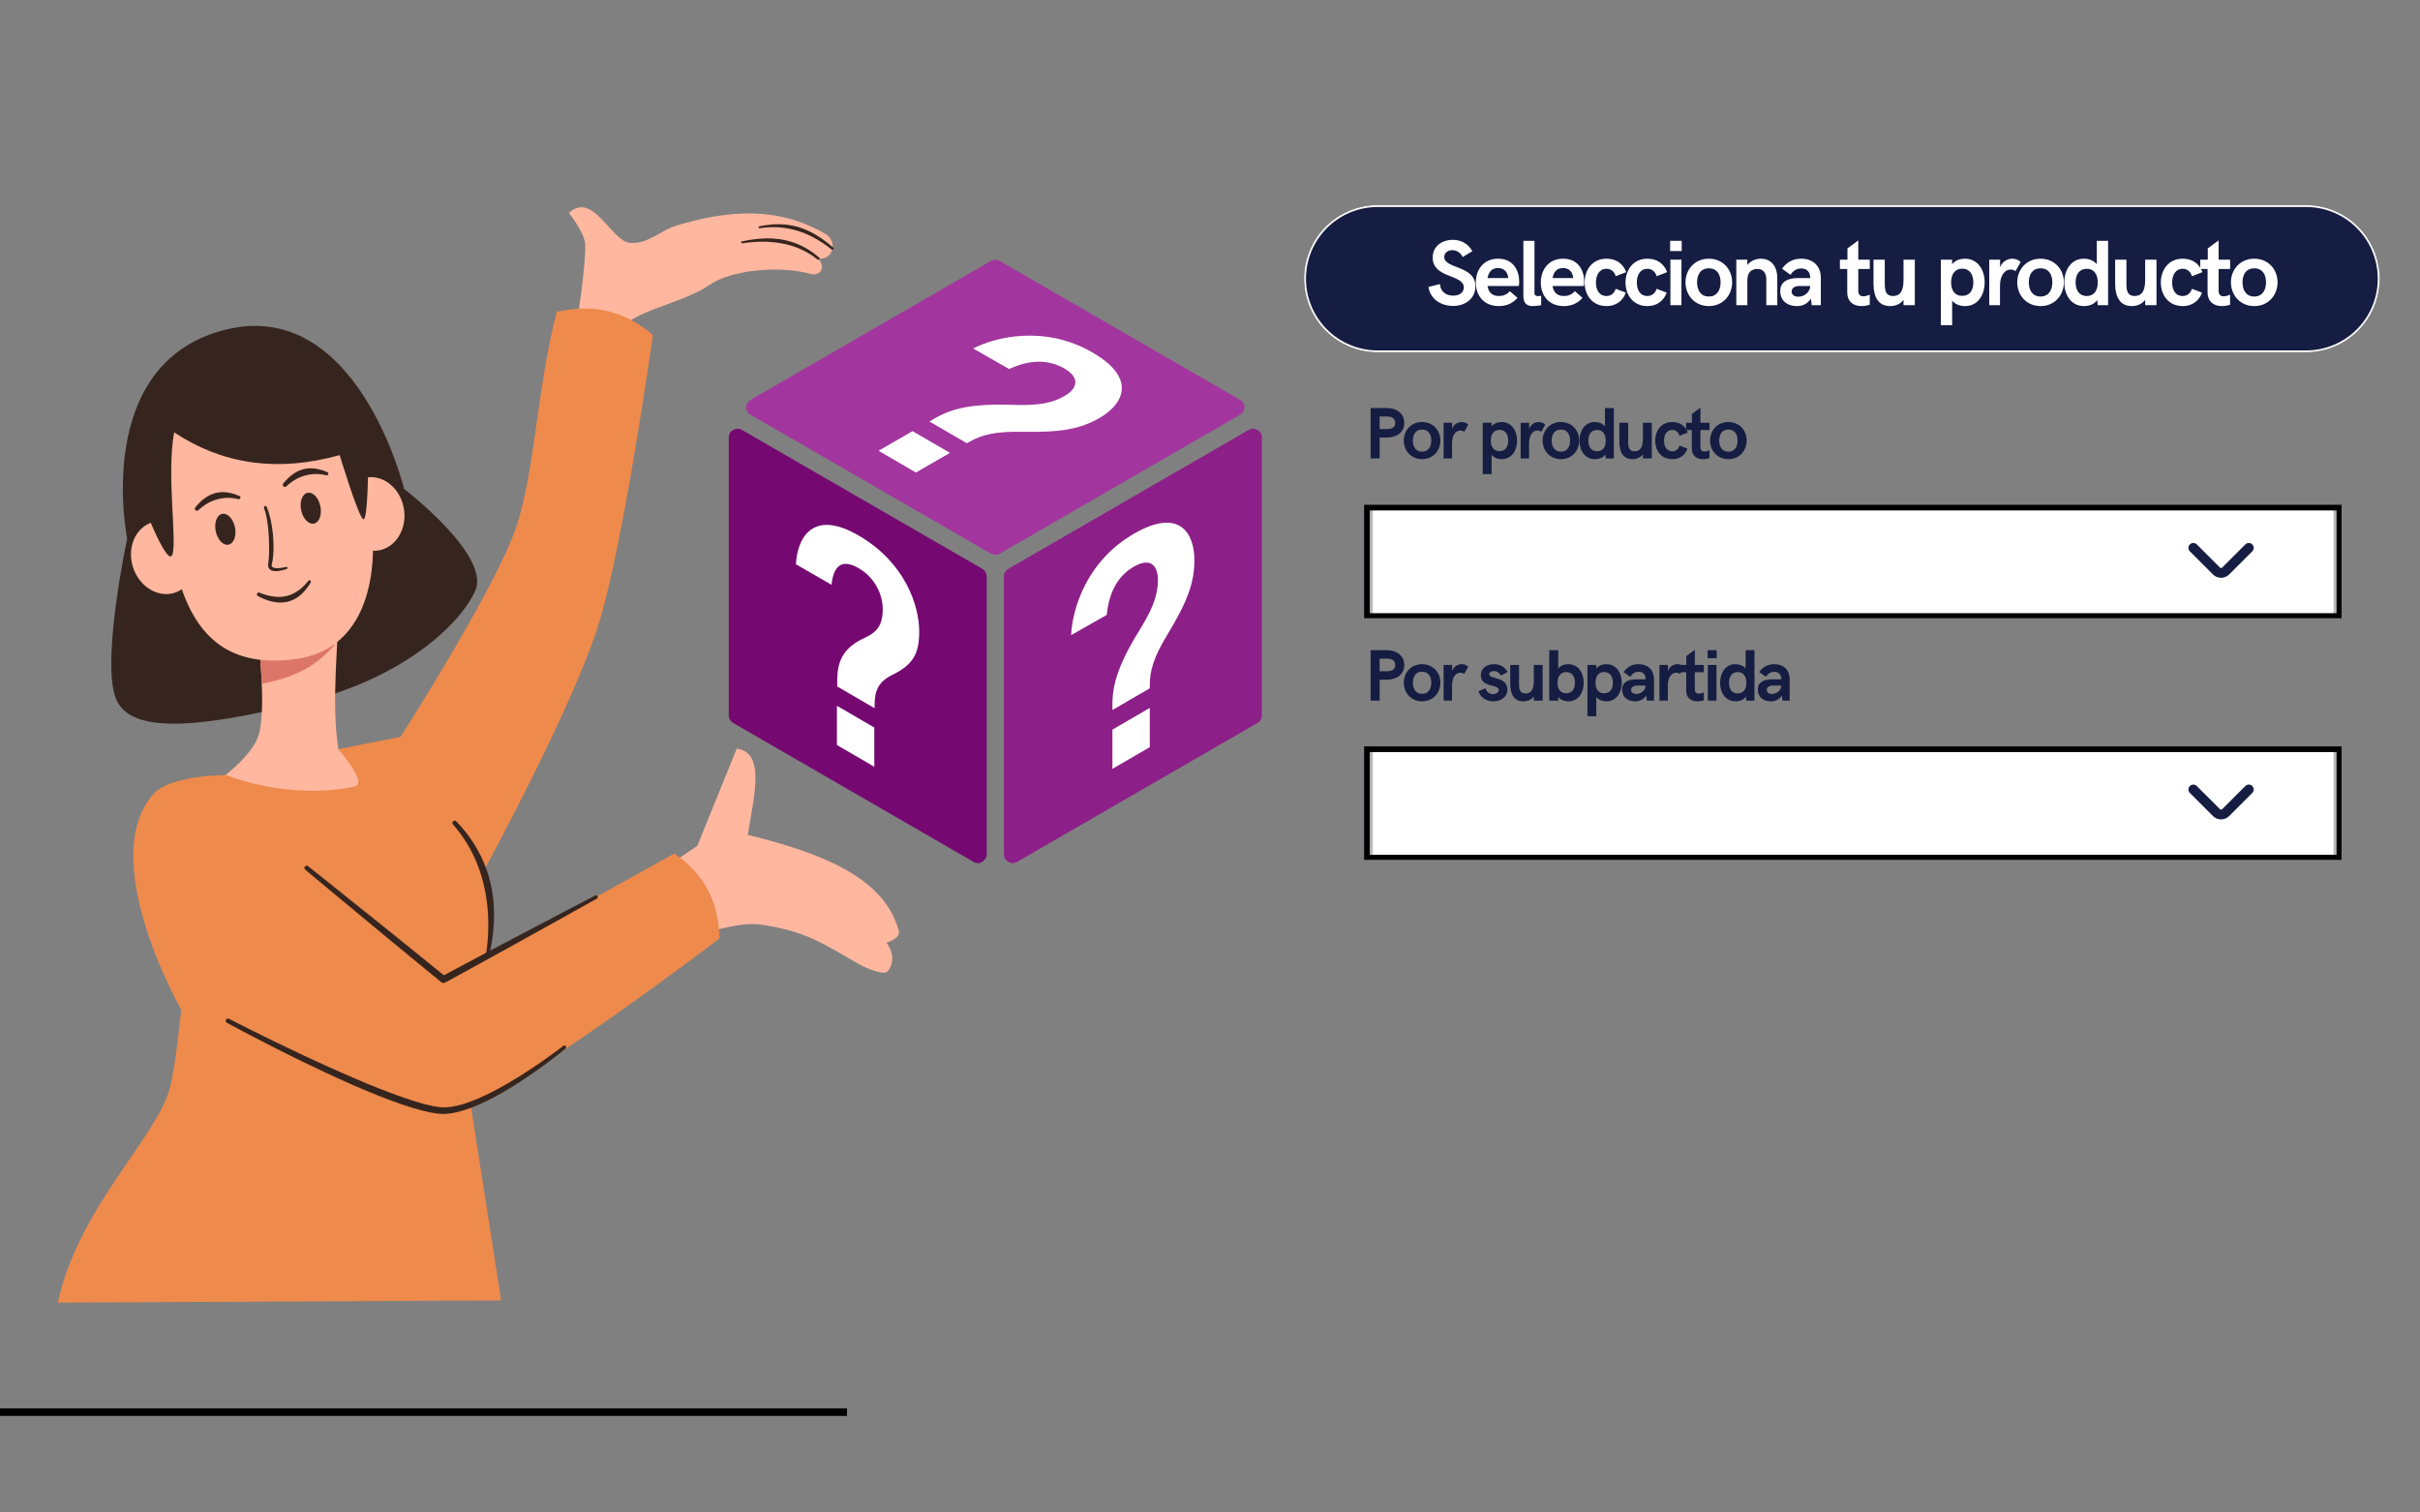 <svg xmlns="http://www.w3.org/2000/svg" xmlns:xlink="http://www.w3.org/1999/xlink" width="1280" zoomAndPan="magnify" viewBox="0 0 960 600" height="800" preserveAspectRatio="xMidYMid meet" version="1.0"><rect x="0" y="0" width="960" height="600" fill="#808080" stroke="none"/><defs><g/><clipPath id="1b994d9541"><path d="M 22.91 122 L 286 122 L 286 516.75 L 22.91 516.75 Z M 22.91 122 " clip-rule="nonzero"/></clipPath><clipPath id="29e958f963"><path d="M 289.086 170 L 392 170 L 392 342.879 L 289.086 342.879 Z M 289.086 170 " clip-rule="nonzero"/></clipPath><clipPath id="94708ca00e"><path d="M 398 170 L 500.586 170 L 500.586 342.879 L 398 342.879 Z M 398 170 " clip-rule="nonzero"/></clipPath><clipPath id="92b670268f"><path d="M 517.324 81.367 L 944 81.367 L 944 139.762 L 517.324 139.762 Z M 517.324 81.367 " clip-rule="nonzero"/></clipPath><clipPath id="31ef006894"><path d="M 546.523 81.367 L 914.805 81.367 C 922.547 81.367 929.977 84.441 935.449 89.918 C 940.926 95.395 944.004 102.82 944.004 110.566 C 944.004 118.309 940.926 125.734 935.449 131.211 C 929.977 136.688 922.547 139.762 914.805 139.762 L 546.523 139.762 C 538.777 139.762 531.352 136.688 525.875 131.211 C 520.398 125.734 517.324 118.309 517.324 110.566 C 517.324 102.82 520.398 95.395 525.875 89.918 C 531.352 84.441 538.777 81.367 546.523 81.367 Z M 546.523 81.367 " clip-rule="nonzero"/></clipPath><clipPath id="5af0814fc0"><path d="M 517.324 81.367 L 944 81.367 L 944 139.867 L 517.324 139.867 Z M 517.324 81.367 " clip-rule="nonzero"/></clipPath><clipPath id="a9a8de027f"><path d="M 546.523 81.367 L 914.793 81.367 C 922.539 81.367 929.965 84.441 935.438 89.918 C 940.914 95.395 943.992 102.82 943.992 110.562 C 943.992 118.309 940.914 125.734 935.438 131.211 C 929.965 136.684 922.539 139.762 914.793 139.762 L 546.523 139.762 C 538.777 139.762 531.352 136.684 525.875 131.211 C 520.402 125.734 517.324 118.309 517.324 110.562 C 517.324 102.82 520.402 95.395 525.875 89.918 C 531.352 84.441 538.777 81.367 546.523 81.367 Z M 546.523 81.367 " clip-rule="nonzero"/></clipPath><clipPath id="9b8414aa27"><path d="M 542.039 201.141 L 928.25 201.141 L 928.25 244.617 L 542.039 244.617 Z M 542.039 201.141 " clip-rule="nonzero"/></clipPath><clipPath id="8fe3ef3543"><path d="M 541.137 200.242 L 928.887 200.242 L 928.887 245.242 L 541.137 245.242 Z M 541.137 200.242 " clip-rule="nonzero"/></clipPath><clipPath id="2481892d1b"><path d="M 542.039 296.984 L 928.25 296.984 L 928.25 340.461 L 542.039 340.461 Z M 542.039 296.984 " clip-rule="nonzero"/></clipPath><clipPath id="eeba1e2c0f"><path d="M 541.137 296.086 L 928.887 296.086 L 928.887 341.086 L 541.137 341.086 Z M 541.137 296.086 " clip-rule="nonzero"/></clipPath></defs><path fill="#36251e" d="M 88.867 130.93 C 36.398 144.559 50.453 213.68 50.453 213.68 C 50.453 213.68 40.16 261.812 45.859 276.828 C 51.035 290.48 75.012 290.02 121.906 278.301 C 159.09 269.012 182.102 248.461 188.504 234.41 C 194.902 220.359 160.32 193.988 160.32 193.988 C 160.32 193.988 141.703 117.203 88.867 130.93 Z M 88.867 130.93 " fill-opacity="1" fill-rule="evenodd"/><path fill="#ffb79f" d="M 134.395 237.535 L 100.922 240.309 C 100.922 240.309 106.445 278.738 102.656 291.418 C 99.637 301.527 83.145 312.043 83.145 312.043 C 106.773 331.543 130.094 342.777 151.734 309.355 L 134.219 297.184 C 131.281 277.785 134.297 256.34 134.395 237.535 Z M 134.395 237.535 " fill-opacity="1" fill-rule="evenodd"/><path fill="#dc7669" d="M 102.508 253.512 C 103.055 258.84 103.594 265.156 103.844 271.25 C 108.438 270.379 112.949 269.195 117.25 267.328 C 122.867 264.887 128.141 261.277 132.832 255.664 C 132.832 255.664 111.57 246.18 102.508 253.512 Z M 102.508 253.512 " fill-opacity="1" fill-rule="evenodd"/><path fill="#ffb79f" d="M 65.195 205.613 C 60.105 186.602 67.398 153.023 89.91 146.801 C 116.242 139.52 140.316 177.145 145.406 196.156 C 150.496 215.168 151.113 256.582 117.656 261.387 C 71.941 267.957 70.285 224.625 65.195 205.613 Z M 65.195 205.613 " fill-opacity="1" fill-rule="evenodd"/><path fill="#36251e" d="M 102.336 236.473 C 104.668 237.707 106.922 238.543 109.117 238.871 C 110.824 239.125 112.488 239.078 114.086 238.707 C 114.734 238.559 115.375 238.344 115.992 238.074 C 116.887 237.684 117.754 237.184 118.578 236.559 C 120.285 235.258 121.844 233.457 123.258 231.098 C 123.441 230.832 123.371 230.469 123.102 230.285 C 122.832 230.102 122.469 230.168 122.289 230.438 C 121.012 232.059 119.688 233.312 118.324 234.285 C 117.414 234.938 116.488 235.438 115.543 235.828 C 114.891 236.098 114.223 236.297 113.555 236.457 C 112.203 236.773 110.816 236.871 109.359 236.75 C 107.34 236.578 105.203 236.051 102.977 235.125 C 102.605 234.949 102.152 235.109 101.98 235.48 C 101.805 235.852 101.961 236.297 102.336 236.473 Z M 102.336 236.473 " fill-opacity="1" fill-rule="evenodd"/><path fill="#36251e" d="M 104.727 201.488 C 105.637 203.926 106.133 206.984 106.426 210.039 C 106.645 212.316 106.73 214.594 106.75 216.625 C 106.758 217.562 106.758 218.449 106.75 219.258 C 106.703 220.988 106.617 222.352 106.445 223.086 C 106.176 224.301 106.395 225.117 106.871 225.66 C 107.242 226.09 107.781 226.375 108.422 226.5 C 110.484 226.895 113.719 225.727 113.719 225.727 C 113.953 225.648 114.086 225.398 114.008 225.164 C 113.93 224.93 113.676 224.805 113.441 224.879 C 113.441 224.879 110.512 225.73 108.707 225.25 C 108.316 225.145 107.996 224.969 107.852 224.637 C 107.719 224.348 107.754 223.969 107.902 223.465 C 108.188 222.461 108.457 220.363 108.508 217.738 C 108.535 216.027 108.465 214.09 108.285 212.098 C 107.918 208.219 107.113 204.141 105.785 201.062 C 105.664 200.773 105.336 200.633 105.047 200.746 C 104.754 200.863 104.613 201.195 104.727 201.488 Z M 104.727 201.488 " fill-opacity="1" fill-rule="evenodd"/><path fill="#36251e" d="M 93.207 209.172 C 93.289 209.574 93.348 209.977 93.379 210.379 C 93.41 210.785 93.418 211.18 93.398 211.57 C 93.379 211.961 93.332 212.336 93.262 212.699 C 93.191 213.062 93.098 213.402 92.98 213.723 C 92.859 214.043 92.719 214.336 92.559 214.602 C 92.395 214.867 92.215 215.098 92.016 215.301 C 91.816 215.5 91.602 215.668 91.371 215.793 C 91.141 215.922 90.902 216.012 90.652 216.066 C 90.402 216.117 90.145 216.129 89.883 216.102 C 89.621 216.07 89.359 216.004 89.098 215.898 C 88.832 215.793 88.574 215.648 88.32 215.469 C 88.066 215.289 87.82 215.074 87.586 214.828 C 87.352 214.582 87.129 214.305 86.922 214 C 86.711 213.695 86.523 213.367 86.352 213.016 C 86.176 212.664 86.027 212.297 85.895 211.914 C 85.766 211.531 85.66 211.137 85.578 210.738 C 85.496 210.336 85.438 209.934 85.406 209.531 C 85.371 209.125 85.367 208.73 85.387 208.34 C 85.406 207.949 85.449 207.57 85.52 207.211 C 85.59 206.848 85.684 206.508 85.805 206.188 C 85.922 205.867 86.062 205.574 86.227 205.309 C 86.387 205.043 86.566 204.809 86.77 204.609 C 86.969 204.406 87.184 204.242 87.41 204.113 C 87.641 203.984 87.883 203.895 88.133 203.844 C 88.383 203.793 88.637 203.781 88.898 203.809 C 89.16 203.836 89.422 203.906 89.688 204.012 C 89.949 204.117 90.207 204.262 90.461 204.441 C 90.719 204.621 90.961 204.836 91.199 205.082 C 91.434 205.328 91.656 205.605 91.863 205.91 C 92.07 206.215 92.262 206.543 92.434 206.895 C 92.605 207.246 92.758 207.613 92.887 207.996 C 93.016 208.379 93.125 208.773 93.207 209.172 Z M 93.207 209.172 " fill-opacity="1" fill-rule="nonzero"/><path fill="#36251e" d="M 127.094 200.82 C 127.176 201.223 127.23 201.625 127.266 202.027 C 127.297 202.43 127.305 202.828 127.285 203.219 C 127.266 203.609 127.219 203.984 127.148 204.348 C 127.078 204.707 126.984 205.051 126.867 205.371 C 126.746 205.691 126.605 205.984 126.445 206.25 C 126.281 206.516 126.102 206.746 125.902 206.949 C 125.703 207.148 125.488 207.312 125.258 207.441 C 125.027 207.57 124.789 207.66 124.539 207.711 C 124.289 207.762 124.031 207.773 123.77 207.746 C 123.508 207.719 123.246 207.652 122.98 207.547 C 122.719 207.441 122.461 207.297 122.207 207.117 C 121.953 206.938 121.707 206.723 121.473 206.477 C 121.234 206.227 121.016 205.953 120.805 205.648 C 120.598 205.344 120.406 205.016 120.234 204.664 C 120.062 204.312 119.914 203.945 119.781 203.562 C 119.652 203.176 119.547 202.785 119.465 202.383 C 119.379 201.984 119.324 201.582 119.289 201.176 C 119.258 200.773 119.254 200.375 119.27 199.988 C 119.289 199.598 119.336 199.219 119.406 198.859 C 119.477 198.496 119.57 198.156 119.691 197.836 C 119.809 197.516 119.949 197.223 120.109 196.957 C 120.273 196.691 120.453 196.457 120.652 196.258 C 120.855 196.055 121.066 195.891 121.297 195.762 C 121.527 195.633 121.766 195.543 122.02 195.492 C 122.27 195.441 122.523 195.43 122.785 195.457 C 123.047 195.484 123.309 195.551 123.574 195.66 C 123.836 195.766 124.094 195.906 124.348 196.086 C 124.602 196.27 124.848 196.48 125.082 196.73 C 125.32 196.977 125.543 197.254 125.75 197.559 C 125.957 197.863 126.148 198.191 126.32 198.543 C 126.492 198.895 126.645 199.262 126.773 199.645 C 126.902 200.027 127.008 200.418 127.094 200.82 Z M 127.094 200.82 " fill-opacity="1" fill-rule="nonzero"/><path fill="#36251e" d="M 113.617 192.91 C 114.965 191.637 116.383 190.652 117.848 189.875 C 118.848 189.348 119.875 188.953 120.941 188.66 C 121.473 188.516 122.012 188.383 122.562 188.285 C 123.371 188.145 124.199 188.051 125.074 188.043 C 126.441 188.035 127.879 188.164 129.418 188.539 C 129.758 188.652 130.133 188.469 130.246 188.129 C 130.367 187.785 130.184 187.414 129.836 187.297 C 127.887 186.434 126.031 185.945 124.242 185.805 C 123.422 185.738 122.621 185.762 121.84 185.852 C 121.309 185.914 120.777 186.016 120.266 186.16 C 118.984 186.516 117.766 187.074 116.629 187.816 C 115.086 188.828 113.695 190.172 112.398 191.773 C 112.086 192.113 112.102 192.641 112.441 192.953 C 112.781 193.266 113.312 193.246 113.617 192.91 Z M 113.617 192.91 " fill-opacity="1" fill-rule="evenodd"/><path fill="#36251e" d="M 78.727 202.363 C 80.078 201.09 81.496 200.105 82.957 199.332 C 83.957 198.801 84.984 198.406 86.055 198.113 C 86.586 197.969 87.125 197.836 87.672 197.742 C 88.48 197.602 89.309 197.504 90.188 197.5 C 91.551 197.488 92.988 197.617 94.527 197.992 C 94.867 198.109 95.242 197.926 95.355 197.582 C 95.477 197.242 95.293 196.867 94.945 196.75 C 92.996 195.887 91.145 195.398 89.352 195.258 C 88.535 195.191 87.734 195.215 86.949 195.305 C 86.418 195.367 85.887 195.473 85.375 195.613 C 84.098 195.969 82.879 196.531 81.738 197.27 C 80.199 198.281 78.805 199.625 77.508 201.227 C 77.195 201.566 77.215 202.098 77.555 202.41 C 77.891 202.723 78.422 202.703 78.727 202.363 Z M 78.727 202.363 " fill-opacity="1" fill-rule="evenodd"/><path fill="#ffb79f" d="M 249.023 354.262 L 276.598 335.539 L 292.289 296.941 C 303.645 298.648 299.219 315.266 296.625 331.191 C 329.852 339.258 351.277 349.754 356.559 369.258 C 357.383 372.301 351.629 373.961 351.629 373.961 C 351.629 373.961 356.574 379.859 352.074 385.406 C 350.836 386.934 343.996 384.367 340.418 382.301 C 325.859 373.891 319.762 369.656 302.902 366.949 C 289.93 364.867 281.41 372.656 255.223 371.031 Z M 249.023 354.262 " fill-opacity="1" fill-rule="evenodd"/><path fill="#ffb79f" d="M 228.652 129.625 C 228.652 129.625 232.613 104.285 232.121 96.75 C 231.824 92.27 225.703 84.434 225.703 84.434 C 235.207 75.746 242.527 95.48 249.637 96.316 C 256.746 97.156 262 91.379 268.367 89.465 C 288.848 83.305 308.516 81.812 327.246 92.676 C 332.754 95.867 330.219 103.414 324.645 102.562 C 327.133 105.551 326.309 108.676 322.562 108.895 C 308.664 104.91 289.516 107.398 281.547 112.973 C 270.805 120.48 249.445 123.672 247.297 130.582 Z M 228.652 129.625 " fill-opacity="1" fill-rule="evenodd"/><g clip-path="url(#1b994d9541)"><path fill="#ee8a4c" d="M 140.809 311.957 C 146.074 310.793 134.219 297.184 134.219 297.184 L 158.934 292.266 C 158.934 292.266 193.152 238.863 203.504 212.551 C 212.203 190.449 212.418 156.203 220.848 123.727 C 234.809 120.445 247.617 123.062 259 132.922 C 259 132.922 247.832 212.738 238.016 245.859 C 228.211 278.961 192.23 344.832 192.23 344.832 C 195.562 363.465 194.539 369.945 194.141 379.355 L 267.5 338.586 C 280.395 347.246 284.965 358.988 285.449 372.242 C 258.602 392.73 207.051 429.777 186.77 438.602 L 198.82 515.887 L 22.965 516.754 C 30.797 479.68 61.805 451.551 67.277 432.008 C 69.645 423.559 71.871 400.52 71.871 400.52 C 71.871 400.52 37.707 340.652 61.031 314.82 C 67.648 307.488 89.562 307.445 89.562 307.445 C 89.562 307.445 114.641 317.742 140.809 311.957 Z M 140.809 311.957 " fill-opacity="1" fill-rule="evenodd"/></g><path fill="#36251e" d="M 324.957 102.188 C 322.355 99.918 319.605 98.188 316.719 96.957 C 314.691 96.094 312.602 95.473 310.449 95.078 C 309.59 94.918 308.723 94.801 307.855 94.719 C 306.562 94.598 305.266 94.551 303.938 94.574 C 300.805 94.629 297.59 95.062 294.312 95.766 C 294.105 95.805 293.965 96.004 294.008 96.215 C 294.043 96.422 294.242 96.559 294.449 96.523 C 297.695 96.023 300.859 95.809 303.93 95.906 C 305.203 95.945 306.461 96.043 307.691 96.191 C 308.523 96.293 309.355 96.418 310.172 96.566 C 312.227 96.941 314.23 97.492 316.191 98.254 C 319.008 99.352 321.73 100.867 324.332 102.938 C 324.539 103.113 324.844 103.082 325.016 102.875 C 325.191 102.668 325.164 102.359 324.957 102.188 Z M 324.957 102.188 " fill-opacity="1" fill-rule="evenodd"/><path fill="#36251e" d="M 330.508 98.199 C 327.984 95.992 325.441 94.133 322.816 92.676 C 320.914 91.625 318.965 90.777 316.969 90.156 C 316.156 89.902 315.324 89.691 314.488 89.52 C 313.25 89.266 311.984 89.094 310.691 89.008 C 307.691 88.809 304.562 89.07 301.25 89.781 C 301.039 89.82 300.902 90.02 300.945 90.23 C 300.98 90.438 301.18 90.574 301.387 90.535 C 304.629 90.039 307.676 89.996 310.57 90.336 C 311.793 90.477 312.988 90.691 314.168 90.969 C 314.957 91.152 315.746 91.367 316.52 91.605 C 318.438 92.195 320.309 92.965 322.156 93.91 C 324.766 95.246 327.332 96.914 329.883 98.949 C 330.09 99.121 330.395 99.094 330.566 98.887 C 330.742 98.68 330.715 98.371 330.508 98.199 Z M 330.508 98.199 " fill-opacity="1" fill-rule="evenodd"/><path fill="#36251e" d="M 179.691 327.051 C 183.352 331.207 186.266 335.805 188.484 340.781 C 189.941 344.043 191.078 347.469 191.918 351.07 C 192.238 352.465 192.535 353.891 192.777 355.336 C 193.125 357.445 193.395 359.605 193.539 361.824 C 193.906 367.004 193.715 372.484 192.84 378.273 C 192.77 378.652 193.027 379.027 193.402 379.098 C 193.785 379.164 194.156 378.906 194.227 378.531 C 195.484 372.652 196.074 367.047 195.977 361.723 C 195.934 359.398 195.762 357.133 195.449 354.922 C 195.242 353.402 194.965 351.902 194.617 350.438 C 193.73 346.664 192.449 343.082 190.809 339.707 C 188.32 334.598 185.008 329.984 181.012 325.836 C 180.672 325.473 180.109 325.453 179.746 325.785 C 179.379 326.121 179.363 326.688 179.691 327.051 Z M 179.691 327.051 " fill-opacity="1" fill-rule="evenodd"/><path fill="#36251e" d="M 90.012 405.734 C 90.012 405.734 103.062 412.875 119.297 420.801 C 125.652 423.898 132.484 427.125 139.215 430.082 C 146.402 433.238 153.469 436.102 159.695 438.219 C 165.383 440.145 170.379 441.43 174.145 441.82 C 180.125 442.418 188.242 439.426 196.195 435.164 C 210.477 427.516 224.324 415.988 224.324 415.988 C 224.629 415.746 224.672 415.301 224.43 415 C 224.188 414.695 223.742 414.652 223.441 414.895 C 223.441 414.895 209.445 425.93 195.172 433.188 C 187.629 437.023 180.023 439.859 174.422 439.199 C 170.82 438.793 166.043 437.457 160.59 435.59 C 154.434 433.484 147.426 430.691 140.281 427.621 C 133.551 424.738 126.703 421.625 120.336 418.641 C 104.016 410.992 90.844 404.156 90.844 404.156 C 90.41 403.922 89.875 404.086 89.641 404.527 C 89.406 404.961 89.57 405.5 90.012 405.734 Z M 90.012 405.734 " fill-opacity="1" fill-rule="evenodd"/><path fill="#36251e" d="M 121.082 345.008 C 121.082 345.008 138.375 359.43 153.41 371.852 C 164.883 381.324 175.055 389.625 175.055 389.625 C 175.488 389.98 176.094 390.043 176.59 389.773 C 176.59 389.773 187.914 383.605 200.723 376.535 C 217.484 367.273 236.785 356.465 236.785 356.465 C 237.133 356.281 237.254 355.859 237.07 355.52 C 236.891 355.172 236.465 355.051 236.125 355.234 C 236.125 355.234 216.504 365.453 199.559 374.402 C 188.684 380.145 178.914 385.375 176.086 386.895 C 173.578 384.848 164.805 377.727 155.023 369.859 C 139.828 357.637 122.211 343.617 122.211 343.617 C 121.828 343.305 121.266 343.367 120.953 343.75 C 120.641 344.129 120.699 344.695 121.082 345.008 Z M 121.082 345.008 " fill-opacity="1" fill-rule="evenodd"/><path fill="#ffb79f" d="M 76.742 217.188 C 77.047 218.098 77.273 219.027 77.422 219.973 C 77.57 220.922 77.633 221.867 77.617 222.809 C 77.598 223.754 77.5 224.68 77.316 225.582 C 77.137 226.488 76.875 227.355 76.535 228.188 C 76.199 229.02 75.785 229.801 75.305 230.527 C 74.82 231.254 74.277 231.91 73.668 232.504 C 73.059 233.098 72.398 233.613 71.688 234.051 C 70.98 234.484 70.23 234.836 69.445 235.102 C 68.66 235.363 67.852 235.535 67.023 235.617 C 66.191 235.695 65.355 235.684 64.512 235.578 C 63.672 235.473 62.836 235.277 62.016 234.988 C 61.191 234.703 60.395 234.328 59.621 233.871 C 58.852 233.41 58.117 232.875 57.426 232.266 C 56.738 231.652 56.098 230.973 55.516 230.23 C 54.934 229.488 54.414 228.699 53.961 227.855 C 53.508 227.012 53.125 226.133 52.82 225.219 C 52.516 224.309 52.289 223.379 52.141 222.434 C 51.992 221.484 51.93 220.539 51.945 219.598 C 51.965 218.652 52.062 217.727 52.246 216.824 C 52.426 215.918 52.688 215.047 53.027 214.219 C 53.363 213.387 53.773 212.605 54.258 211.879 C 54.742 211.152 55.285 210.496 55.895 209.902 C 56.504 209.309 57.164 208.793 57.871 208.355 C 58.582 207.922 59.332 207.57 60.117 207.305 C 60.902 207.043 61.711 206.871 62.539 206.789 C 63.371 206.711 64.207 206.723 65.051 206.828 C 65.891 206.934 66.727 207.129 67.547 207.418 C 68.371 207.703 69.168 208.078 69.941 208.535 C 70.711 208.996 71.445 209.531 72.133 210.141 C 72.824 210.754 73.461 211.434 74.047 212.172 C 74.629 212.914 75.148 213.707 75.602 214.551 C 76.055 215.395 76.434 216.273 76.742 217.188 Z M 76.742 217.188 " fill-opacity="1" fill-rule="nonzero"/><path fill="#ffb79f" d="M 160.23 201.84 C 160.387 202.789 160.461 203.742 160.453 204.699 C 160.445 205.66 160.359 206.602 160.191 207.531 C 160.023 208.461 159.773 209.355 159.449 210.223 C 159.125 211.086 158.73 211.902 158.262 212.668 C 157.793 213.434 157.266 214.137 156.672 214.777 C 156.078 215.414 155.434 215.98 154.738 216.465 C 154.043 216.953 153.309 217.355 152.539 217.672 C 151.766 217.992 150.973 218.215 150.156 218.352 C 149.336 218.484 148.512 218.527 147.68 218.473 C 146.848 218.418 146.023 218.273 145.211 218.031 C 144.395 217.793 143.605 217.465 142.836 217.051 C 142.07 216.633 141.344 216.137 140.656 215.559 C 139.969 214.984 139.332 214.336 138.746 213.621 C 138.164 212.906 137.645 212.137 137.188 211.312 C 136.73 210.484 136.344 209.617 136.031 208.715 C 135.719 207.809 135.484 206.879 135.328 205.93 C 135.172 204.98 135.098 204.027 135.105 203.07 C 135.113 202.113 135.199 201.168 135.367 200.238 C 135.535 199.309 135.785 198.414 136.109 197.551 C 136.434 196.684 136.828 195.871 137.297 195.102 C 137.766 194.336 138.293 193.633 138.887 192.996 C 139.48 192.355 140.125 191.793 140.82 191.305 C 141.516 190.816 142.25 190.414 143.02 190.098 C 143.793 189.781 144.586 189.555 145.402 189.418 C 146.223 189.285 147.047 189.246 147.879 189.297 C 148.711 189.352 149.535 189.5 150.348 189.738 C 151.164 189.977 151.953 190.305 152.723 190.723 C 153.488 191.137 154.215 191.633 154.902 192.211 C 155.59 192.785 156.227 193.434 156.812 194.148 C 157.395 194.863 157.914 195.633 158.371 196.461 C 158.828 197.285 159.215 198.152 159.527 199.059 C 159.84 199.961 160.074 200.891 160.23 201.84 Z M 160.23 201.84 " fill-opacity="1" fill-rule="nonzero"/><path fill="#36251e" d="M 57.391 201.449 C 57.391 201.449 66.418 225.027 68.367 220.039 C 70.32 215.051 65.984 187.836 69.098 171.523 C 87.914 183.98 109.617 187.551 134.738 180.543 C 134.738 180.543 142.223 205.223 144.105 205.961 C 145.988 206.695 146.012 184.969 146.012 184.969 C 146.012 184.969 131.75 134.867 102.742 140.469 C 99.57 141.082 96.047 134.652 93.223 135.285 C 70.223 140.449 56.516 159.535 57.391 201.449 Z M 57.391 201.449 " fill-opacity="1" fill-rule="evenodd"/><g clip-path="url(#29e958f963)"><path fill="#750971" d="M 389.633 225.633 L 294.348 170.559 C 293.75 170.199 293.152 170.078 292.672 170.078 C 291.836 170.078 291.238 170.32 290.879 170.559 C 290.281 170.797 289.086 171.754 289.086 173.551 L 289.086 283.816 C 289.086 285.016 289.805 286.211 290.879 286.812 L 386.168 341.883 C 387.723 342.844 389.156 342.242 389.633 341.883 C 390.113 341.523 391.43 340.688 391.43 338.891 L 391.43 228.625 C 391.309 227.426 390.711 226.23 389.633 225.633 Z M 389.633 225.633 " fill-opacity="1" fill-rule="nonzero"/></g><g clip-path="url(#94708ca00e)"><path fill="#8c2088" d="M 500.586 283.816 L 500.586 173.551 C 500.586 171.754 499.391 170.797 498.793 170.559 C 498.434 170.32 497.836 170.078 497 170.078 C 496.52 170.078 495.922 170.199 495.324 170.559 L 400.035 225.633 C 398.961 226.23 398.242 227.426 398.242 228.625 L 398.242 338.891 C 398.242 340.688 399.438 341.645 400.035 341.883 C 400.516 342.242 401.949 342.844 403.504 341.883 L 498.793 286.812 C 499.867 286.211 500.586 285.016 500.586 283.816 Z M 500.586 283.816 " fill-opacity="1" fill-rule="nonzero"/></g><path fill="#a2369e" d="M 396.57 219.645 L 491.859 164.57 C 493.41 163.613 493.652 162.176 493.652 161.578 C 493.652 160.98 493.531 159.426 491.859 158.586 L 396.57 103.512 C 395.492 102.914 394.18 102.914 393.102 103.512 L 297.812 158.586 C 296.258 159.543 296.02 160.98 296.02 161.578 C 296.02 162.176 296.141 163.734 297.812 164.57 L 393.102 219.645 C 394.18 220.242 395.492 220.242 396.57 219.645 Z M 396.57 219.645 " fill-opacity="1" fill-rule="nonzero"/><path fill="#ffffff" d="M 315.746 223.836 C 316.227 214.02 321.965 201.445 340.855 212.582 C 359.027 223.238 364.648 240.238 364.648 250.535 C 364.648 259.273 362.254 263.703 353.887 267.773 C 348.625 270.41 346.953 273.762 346.953 279.629 L 346.953 280.945 L 332.125 272.324 L 332.125 270.051 C 332.125 261.789 334.758 256.762 343.484 252.809 C 348.863 250.297 350.18 246.703 350.18 241.676 C 350.18 236.168 347.312 229.223 340.617 225.391 C 333.441 221.203 330.574 225.152 329.855 231.977 Z M 332.008 295.551 L 346.832 304.172 L 346.832 288.605 L 332.008 279.988 Z M 439.012 243.949 C 439.848 236.168 442.598 228.984 449.773 224.793 C 456.469 220.961 459.336 224.434 459.336 230.062 C 459.336 234.969 458.023 240.238 452.641 248.977 C 443.914 262.984 441.285 271.129 441.285 279.387 L 441.285 281.664 L 456.109 273.043 L 456.109 271.727 C 456.109 265.98 457.785 260.473 463.043 251.852 C 471.414 238.082 473.805 230.781 473.805 222.16 C 473.805 211.863 468.184 201.207 450.012 211.625 C 431.004 222.52 425.383 241.555 424.906 251.973 Z M 441.285 305.008 L 456.109 296.391 L 456.109 280.824 L 441.285 289.445 Z M 400.277 146.375 C 407.449 143.141 414.98 142.062 422.156 146.133 C 428.852 149.965 427.176 154.277 422.395 157.031 C 418.09 159.543 412.949 160.98 402.668 160.621 C 386.168 160.023 377.918 161.82 370.746 166.008 L 368.711 167.207 L 383.539 175.824 L 384.613 175.227 C 389.633 172.355 395.133 171.156 405.176 171.277 C 421.199 171.637 428.73 170.078 436.262 165.77 C 445.109 160.621 451.566 150.445 433.512 139.91 C 414.621 128.895 395.254 133.562 386.047 138.234 Z M 348.508 178.82 L 363.332 187.441 L 376.844 179.656 L 362.016 171.039 Z M 348.508 178.82 " fill-opacity="1" fill-rule="nonzero"/><g clip-path="url(#92b670268f)"><g clip-path="url(#31ef006894)"><path fill="#151d42" d="M 517.324 81.367 L 943.891 81.367 L 943.891 139.762 L 517.324 139.762 Z M 517.324 81.367 " fill-opacity="1" fill-rule="nonzero"/></g></g><g clip-path="url(#5af0814fc0)"><g clip-path="url(#a9a8de027f)"><path stroke-linecap="butt" transform="matrix(0.75, 0, 0, 0.75, 517.325, 81.367)" fill="none" stroke-linejoin="miter" d="M 38.931 0.001 L 529.958 0.001 C 540.286 0.001 550.187 4.1 557.484 11.402 C 564.786 18.704 568.89 28.605 568.89 38.928 C 568.89 49.256 564.786 59.157 557.484 66.459 C 550.187 73.756 540.286 77.86 529.958 77.86 L 38.931 77.86 C 28.603 77.86 18.702 73.756 11.4 66.459 C 4.103 59.157 -0.001 49.256 -0.001 38.928 C -0.001 28.605 4.103 18.704 11.4 11.402 C 18.702 4.1 28.603 0.001 38.931 0.001 Z M 38.931 0.001 " stroke="#faf8f4" stroke-width="2" stroke-opacity="1" stroke-miterlimit="4"/></g></g><g clip-path="url(#9b8414aa27)"><path fill="#ffffff" d="M 928.281 174.535 L 928.281 257.496 C 928.281 263.223 923.641 267.863 917.91 267.863 L 552.371 267.863 C 546.645 267.863 542.004 263.223 542.004 257.496 L 542.004 174.535 C 542.004 168.805 546.645 164.164 552.371 164.164 L 917.91 164.164 C 923.641 164.164 928.281 168.805 928.281 174.535 Z M 928.281 174.535 " fill-opacity="1" fill-rule="nonzero"/><path fill="#b8b9bb" d="M 917.91 164.164 L 552.371 164.164 C 546.645 164.164 542.004 168.805 542.004 174.535 L 542.004 257.496 C 542.004 263.223 546.645 267.863 552.371 267.863 L 917.91 267.863 C 923.641 267.863 928.281 263.223 928.281 257.496 L 928.281 174.535 C 928.281 168.805 923.641 164.164 917.91 164.164 Z M 925.691 257.496 C 925.691 261.773 922.191 265.273 917.91 265.273 L 552.371 265.273 C 548.094 265.273 544.594 261.773 544.594 257.496 L 544.594 174.535 C 544.594 170.258 548.094 166.758 552.371 166.758 L 917.91 166.758 C 922.191 166.758 925.691 170.258 925.691 174.535 Z M 925.691 257.496 " fill-opacity="1" fill-rule="nonzero"/></g><path fill="#151d42" d="M 893.465 218.711 L 884.289 227.887 C 882.523 229.652 879.648 229.652 877.883 227.887 L 868.707 218.711 C 867.953 217.961 867.953 216.715 868.707 215.965 C 869.457 215.211 870.703 215.211 871.453 215.965 L 880.633 225.141 C 880.891 225.398 881.305 225.398 881.539 225.141 L 890.719 215.965 C 891.469 215.211 892.715 215.211 893.465 215.965 C 894.215 216.715 894.215 217.961 893.465 218.711 Z M 893.465 218.711 " fill-opacity="1" fill-rule="nonzero"/><g clip-path="url(#8fe3ef3543)"><path stroke-linecap="butt" transform="matrix(0.75, 0, 0, 0.75, 541.138, 200.24)" fill="none" stroke-linejoin="miter" d="M -0.002 0.002 L -0.002 60.362 L 517.342 60.362 L 517.342 0.002 L -0.002 0.002 " stroke="#000000" stroke-width="6" stroke-opacity="1" stroke-miterlimit="4"/></g><g clip-path="url(#2481892d1b)"><path fill="#ffffff" d="M 928.281 270.379 L 928.281 353.34 C 928.281 359.066 923.641 363.707 917.91 363.707 L 552.371 363.707 C 546.645 363.707 542.004 359.066 542.004 353.34 L 542.004 270.379 C 542.004 264.648 546.645 260.008 552.371 260.008 L 917.91 260.008 C 923.641 260.008 928.281 264.648 928.281 270.379 Z M 928.281 270.379 " fill-opacity="1" fill-rule="nonzero"/><path fill="#b8b9bb" d="M 917.91 260.008 L 552.371 260.008 C 546.645 260.008 542.004 264.648 542.004 270.379 L 542.004 353.34 C 542.004 359.066 546.645 363.707 552.371 363.707 L 917.91 363.707 C 923.641 363.707 928.281 359.066 928.281 353.34 L 928.281 270.379 C 928.281 264.648 923.641 260.008 917.91 260.008 Z M 925.691 353.34 C 925.691 357.617 922.191 361.117 917.91 361.117 L 552.371 361.117 C 548.094 361.117 544.594 357.617 544.594 353.34 L 544.594 270.379 C 544.594 266.102 548.094 262.602 552.371 262.602 L 917.91 262.602 C 922.191 262.602 925.691 266.102 925.691 270.379 Z M 925.691 353.34 " fill-opacity="1" fill-rule="nonzero"/></g><path fill="#151d42" d="M 893.465 314.555 L 884.289 323.734 C 882.523 325.496 879.648 325.496 877.883 323.734 L 868.707 314.555 C 867.953 313.805 867.953 312.559 868.707 311.809 C 869.457 311.055 870.703 311.055 871.453 311.809 L 880.633 320.984 C 880.891 321.242 881.305 321.242 881.539 320.984 L 890.719 311.809 C 891.469 311.055 892.715 311.055 893.465 311.809 C 894.215 312.559 894.215 313.805 893.465 314.555 Z M 893.465 314.555 " fill-opacity="1" fill-rule="nonzero"/><g clip-path="url(#eeba1e2c0f)"><path stroke-linecap="butt" transform="matrix(0.75, 0, 0, 0.75, 541.138, 296.084)" fill="none" stroke-linejoin="miter" d="M -0.002 0.002 L -0.002 60.361 L 517.342 60.361 L 517.342 0.002 L -0.002 0.002 " stroke="#000000" stroke-width="6" stroke-opacity="1" stroke-miterlimit="4"/></g><g fill="#ffffff" fill-opacity="1"><g transform="translate(565.82, 121.065)"><g><path d="M 10.594 0.297 C 15.469 0.297 19.469 -2.625 19.469 -7.453 C 19.469 -15.922 7.109 -14.297 7.109 -19.109 C 7.109 -20.734 8.516 -21.828 10.312 -21.828 C 12.031 -21.828 13.562 -20.844 14.438 -19.109 L 18.25 -21.438 C 16.5 -24.547 13.625 -25.922 10.484 -25.922 C 6.188 -25.922 2.516 -23.391 2.516 -18.875 C 2.516 -10.562 14.875 -12.328 14.875 -7.031 C 14.875 -5.219 13.391 -3.781 10.656 -3.781 C 7.953 -3.781 5.688 -5.188 5.375 -8.375 L 0.812 -7.219 C 1.625 -2.188 6.078 0.297 10.594 0.297 Z M 10.594 0.297 "/></g></g></g><g fill="#ffffff" fill-opacity="1"><g transform="translate(584.441, 121.065)"><g><path d="M 10.141 0.359 C 13.172 0.359 15.578 -0.703 17.547 -2.891 L 14.516 -5.547 C 13.25 -4.141 11.797 -3.641 10.172 -3.641 C 7.344 -3.641 6.031 -5.219 5.656 -7.594 L 18.062 -7.594 C 18.141 -7.844 18.219 -8.578 18.219 -9.328 C 18.219 -13.359 16.172 -18.438 9.844 -18.438 C 3.734 -18.438 1 -13.656 1 -8.969 C 1 -4.109 3.922 0.359 10.141 0.359 Z M 5.656 -10.766 C 6.078 -13.031 7.219 -14.734 9.812 -14.734 C 12.109 -14.734 13.594 -13.359 13.875 -10.766 Z M 5.656 -10.766 "/></g></g></g><g fill="#ffffff" fill-opacity="1"><g transform="translate(601.797, 121.065)"><g><path d="M 6.297 0.359 C 7.344 0.359 8.656 0.188 9.578 0 L 9.578 -3.703 C 9.109 -3.641 8.625 -3.594 8.375 -3.594 C 7.484 -3.594 6.922 -3.953 6.922 -4.812 L 6.922 -25.531 L 2.516 -25.531 L 2.516 -3.594 C 2.516 -0.422 4.219 0.359 6.297 0.359 Z M 6.297 0.359 "/></g></g></g><g fill="#ffffff" fill-opacity="1"><g transform="translate(610.227, 121.065)"><g><path d="M 10.141 0.359 C 13.172 0.359 15.578 -0.703 17.547 -2.891 L 14.516 -5.547 C 13.25 -4.141 11.797 -3.641 10.172 -3.641 C 7.344 -3.641 6.031 -5.219 5.656 -7.594 L 18.062 -7.594 C 18.141 -7.844 18.219 -8.578 18.219 -9.328 C 18.219 -13.359 16.172 -18.438 9.844 -18.438 C 3.734 -18.438 1 -13.656 1 -8.969 C 1 -4.109 3.922 0.359 10.141 0.359 Z M 5.656 -10.766 C 6.078 -13.031 7.219 -14.734 9.812 -14.734 C 12.109 -14.734 13.594 -13.359 13.875 -10.766 Z M 5.656 -10.766 "/></g></g></g><g fill="#ffffff" fill-opacity="1"><g transform="translate(627.583, 121.065)"><g><path d="M 9.781 0.359 C 13.359 0.359 16.172 -1.625 17.375 -4.984 L 13.359 -6.5 C 12.891 -4.812 11.516 -3.641 9.734 -3.641 C 6.672 -3.641 5.516 -6.25 5.516 -9 C 5.516 -11.688 6.703 -14.438 9.734 -14.438 C 11.547 -14.438 12.891 -13.219 13.359 -11.484 L 17.547 -13.109 C 16.172 -16.703 13.328 -18.438 9.734 -18.438 C 3.844 -18.438 1.031 -13.734 1.031 -9 C 1.031 -4.219 3.891 0.359 9.781 0.359 Z M 9.781 0.359 "/></g></g></g><g fill="#ffffff" fill-opacity="1"><g transform="translate(643.801, 121.065)"><g><path d="M 9.781 0.359 C 13.359 0.359 16.172 -1.625 17.375 -4.984 L 13.359 -6.5 C 12.891 -4.812 11.516 -3.641 9.734 -3.641 C 6.672 -3.641 5.516 -6.25 5.516 -9 C 5.516 -11.688 6.703 -14.438 9.734 -14.438 C 11.547 -14.438 12.891 -13.219 13.359 -11.484 L 17.547 -13.109 C 16.172 -16.703 13.328 -18.438 9.734 -18.438 C 3.844 -18.438 1.031 -13.734 1.031 -9 C 1.031 -4.219 3.891 0.359 9.781 0.359 Z M 9.781 0.359 "/></g></g></g><g fill="#ffffff" fill-opacity="1"><g transform="translate(660.018, 121.065)"><g><path d="M 2.516 -21.469 L 7.109 -21.469 L 7.109 -25.531 L 2.516 -25.531 Z M 2.625 0 L 7 0 L 7 -18.062 L 2.625 -18.062 Z M 2.625 0 "/></g></g></g><g fill="#ffffff" fill-opacity="1"><g transform="translate(667.707, 121.065)"><g><path d="M 10.172 0.359 C 15.766 0.359 19.422 -3.953 19.422 -9.078 C 19.422 -14.172 15.766 -18.438 10.172 -18.438 C 4.594 -18.438 0.922 -14.172 0.922 -9.078 C 0.922 -3.953 4.594 0.359 10.172 0.359 Z M 10.172 -3.438 C 6.844 -3.438 5.516 -6.109 5.516 -9.078 C 5.516 -12.031 6.844 -14.625 10.172 -14.625 C 13.516 -14.625 14.844 -12.031 14.844 -9.078 C 14.844 -6.109 13.516 -3.438 10.172 -3.438 Z M 10.172 -3.438 "/></g></g></g><g fill="#ffffff" fill-opacity="1"><g transform="translate(686.165, 121.065)"><g><path d="M 2.625 0 L 7 0 L 7 -9.891 C 7 -13.031 8.578 -14.375 11.062 -14.375 C 13.328 -14.375 14.516 -12.656 14.516 -10.281 L 14.516 0 L 18.875 0 L 18.875 -10.844 C 18.875 -14.625 17.062 -18.438 12.328 -18.438 C 10.562 -18.438 8.438 -17.734 7 -15.953 L 7 -18.062 L 2.625 -18.062 Z M 2.625 0 "/></g></g></g><g fill="#ffffff" fill-opacity="1"><g transform="translate(705.22, 121.065)"><g><path d="M 7.562 0.359 C 9.703 0.359 11.625 -0.328 13.172 -2.578 L 13.469 0 L 17.094 0 L 17.094 -10.953 C 17.094 -15.359 14.203 -18.438 9.297 -18.438 C 5.734 -18.438 3.438 -16.844 1.703 -14.484 L 5.078 -12.031 C 5.859 -13.359 7.25 -14.578 9.328 -14.578 C 11.656 -14.578 12.891 -13.062 12.891 -10.766 L 8.188 -10.766 C 4.141 -10.766 1 -9.469 1 -5.547 C 1 -1.766 3.844 0.359 7.562 0.359 Z M 8.188 -3.359 C 6.469 -3.359 5.516 -4.219 5.516 -5.406 C 5.516 -6.547 6.438 -7.594 8.438 -7.594 L 12.891 -7.594 C 12.812 -5.328 10.703 -3.359 8.188 -3.359 Z M 8.188 -3.359 "/></g></g></g><g fill="#ffffff" fill-opacity="1"><g transform="translate(722.468, 121.065)"><g/></g></g><g fill="#ffffff" fill-opacity="1"><g transform="translate(729.434, 121.065)"><g><path d="M 9.031 0.359 C 10.281 0.359 11.625 0.078 12.297 -0.188 L 12.297 -4.172 C 11.688 -3.891 10.703 -3.531 9.781 -3.531 C 8.625 -3.531 7.734 -4.031 7.734 -5.766 L 7.734 -14.375 L 12.297 -14.375 L 12.297 -18.062 L 7.734 -18.062 L 7.734 -25.688 L 3.438 -22.531 L 3.438 -18.062 L 0.453 -18.062 L 0.453 -14.375 L 3.359 -14.375 L 3.359 -4.984 C 3.359 -1.703 5.469 0.359 9.031 0.359 Z M 9.031 0.359 "/></g></g></g><g fill="#ffffff" fill-opacity="1"><g transform="translate(741.134, 121.065)"><g><path d="M 8.656 0.359 C 10.812 0.359 12.688 -0.422 13.984 -2.109 L 13.984 0 L 18.469 0 L 18.469 -18.062 L 13.984 -18.062 L 13.984 -9.922 C 13.984 -4.703 11.875 -3.641 9.812 -3.641 C 7.141 -3.641 6.547 -5.438 6.547 -8.406 L 6.547 -18.062 L 2.078 -18.062 L 2.078 -8.547 C 2.078 -3.109 4.109 0.359 8.656 0.359 Z M 8.656 0.359 "/></g></g></g><g fill="#ffffff" fill-opacity="1"><g transform="translate(760.297, 121.065)"><g/></g></g><g fill="#ffffff" fill-opacity="1"><g transform="translate(767.263, 121.065)"><g><path d="M 2.656 7.922 L 7.141 7.922 L 7.141 -1.812 C 8.406 -0.25 10.391 0.359 12.297 0.359 C 17.281 0.359 20.031 -4.031 20.031 -9.031 C 20.031 -14.062 17.281 -18.438 12.219 -18.438 C 10.281 -18.438 8.406 -17.797 7.141 -16.25 L 7.141 -18.062 L 2.656 -18.062 Z M 11.141 -3.703 C 8.109 -3.703 6.734 -6 6.734 -9.031 C 6.734 -12.078 8.109 -14.484 11.141 -14.484 C 14.172 -14.484 15.547 -12.078 15.547 -9.031 C 15.547 -6 14.172 -3.703 11.141 -3.703 Z M 11.141 -3.703 "/></g></g></g><g fill="#ffffff" fill-opacity="1"><g transform="translate(786.498, 121.065)"><g><path d="M 2.625 0 L 6.891 0 L 6.891 -7.625 C 6.891 -12.219 9.031 -14.141 11.094 -14.141 C 11.797 -14.141 12.469 -13.922 13.062 -13.516 L 15.078 -17.141 C 14.203 -18.016 12.953 -18.438 11.766 -18.438 C 9.734 -18.438 7.703 -17.203 6.922 -15.016 L 6.922 -18.062 L 2.625 -18.062 Z M 2.625 0 "/></g></g></g><g fill="#ffffff" fill-opacity="1"><g transform="translate(799.301, 121.065)"><g><path d="M 10.172 0.359 C 15.766 0.359 19.422 -3.953 19.422 -9.078 C 19.422 -14.172 15.766 -18.438 10.172 -18.438 C 4.594 -18.438 0.922 -14.172 0.922 -9.078 C 0.922 -3.953 4.594 0.359 10.172 0.359 Z M 10.172 -3.438 C 6.844 -3.438 5.516 -6.109 5.516 -9.078 C 5.516 -12.031 6.844 -14.625 10.172 -14.625 C 13.516 -14.625 14.844 -12.031 14.844 -9.078 C 14.844 -6.109 13.516 -3.438 10.172 -3.438 Z M 10.172 -3.438 "/></g></g></g><g fill="#ffffff" fill-opacity="1"><g transform="translate(817.759, 121.065)"><g><path d="M 14.031 -25.531 L 14.031 -16.25 C 12.781 -17.797 10.766 -18.438 8.891 -18.438 C 3.891 -18.438 1.141 -14.031 1.141 -9.031 C 1.141 -4 3.891 0.359 8.969 0.359 C 10.969 0.359 12.953 -0.328 14.203 -2.031 L 14.406 0 L 18.516 0 L 18.516 -25.531 Z M 10.031 -3.641 C 7 -3.641 5.625 -6 5.625 -9.031 C 5.625 -12.031 7 -14.438 10.031 -14.438 C 13.062 -14.438 14.406 -12.078 14.406 -9.031 C 14.406 -5.969 13.062 -3.641 10.031 -3.641 Z M 10.031 -3.641 "/></g></g></g><g fill="#ffffff" fill-opacity="1"><g transform="translate(836.994, 121.065)"><g><path d="M 8.656 0.359 C 10.812 0.359 12.688 -0.422 13.984 -2.109 L 13.984 0 L 18.469 0 L 18.469 -18.062 L 13.984 -18.062 L 13.984 -9.922 C 13.984 -4.703 11.875 -3.641 9.812 -3.641 C 7.141 -3.641 6.547 -5.438 6.547 -8.406 L 6.547 -18.062 L 2.078 -18.062 L 2.078 -8.547 C 2.078 -3.109 4.109 0.359 8.656 0.359 Z M 8.656 0.359 "/></g></g></g><g fill="#ffffff" fill-opacity="1"><g transform="translate(856.158, 121.065)"><g><path d="M 9.781 0.359 C 13.359 0.359 16.172 -1.625 17.375 -4.984 L 13.359 -6.5 C 12.891 -4.812 11.516 -3.641 9.734 -3.641 C 6.672 -3.641 5.516 -6.25 5.516 -9 C 5.516 -11.688 6.703 -14.438 9.734 -14.438 C 11.547 -14.438 12.891 -13.219 13.359 -11.484 L 17.547 -13.109 C 16.172 -16.703 13.328 -18.438 9.734 -18.438 C 3.844 -18.438 1.031 -13.734 1.031 -9 C 1.031 -4.219 3.891 0.359 9.781 0.359 Z M 9.781 0.359 "/></g></g></g><g fill="#ffffff" fill-opacity="1"><g transform="translate(872.375, 121.065)"><g><path d="M 9.031 0.359 C 10.281 0.359 11.625 0.078 12.297 -0.188 L 12.297 -4.172 C 11.688 -3.891 10.703 -3.531 9.781 -3.531 C 8.625 -3.531 7.734 -4.031 7.734 -5.766 L 7.734 -14.375 L 12.297 -14.375 L 12.297 -18.062 L 7.734 -18.062 L 7.734 -25.688 L 3.438 -22.531 L 3.438 -18.062 L 0.453 -18.062 L 0.453 -14.375 L 3.359 -14.375 L 3.359 -4.984 C 3.359 -1.703 5.469 0.359 9.031 0.359 Z M 9.031 0.359 "/></g></g></g><g fill="#ffffff" fill-opacity="1"><g transform="translate(884.075, 121.065)"><g><path d="M 10.172 0.359 C 15.766 0.359 19.422 -3.953 19.422 -9.078 C 19.422 -14.172 15.766 -18.438 10.172 -18.438 C 4.594 -18.438 0.922 -14.172 0.922 -9.078 C 0.922 -3.953 4.594 0.359 10.172 0.359 Z M 10.172 -3.438 C 6.844 -3.438 5.516 -6.109 5.516 -9.078 C 5.516 -12.031 6.844 -14.625 10.172 -14.625 C 13.516 -14.625 14.844 -12.031 14.844 -9.078 C 14.844 -6.109 13.516 -3.438 10.172 -3.438 Z M 10.172 -3.438 "/></g></g></g><g fill="#151d42" fill-opacity="1"><g transform="translate(541.138, 181.872)"><g><path d="M 2.578 0 L 6.156 0 L 6.156 -8.297 L 8.859 -8.297 C 12.938 -8.297 15.922 -10.359 15.922 -14.094 C 15.922 -17.875 12.938 -20.016 8.859 -20.016 L 2.578 -20.016 Z M 6.156 -11.656 L 6.156 -16.656 L 8.859 -16.656 C 11.297 -16.656 12.359 -15.719 12.359 -14.094 C 12.359 -12.516 11.312 -11.656 8.859 -11.656 Z M 6.156 -11.656 "/></g></g></g><g fill="#151d42" fill-opacity="1"><g transform="translate(556.157, 181.872)"><g><path d="M 7.969 0.281 C 12.359 0.281 15.234 -3.109 15.234 -7.109 C 15.234 -11.109 12.359 -14.453 7.969 -14.453 C 3.594 -14.453 0.719 -11.109 0.719 -7.109 C 0.719 -3.109 3.594 0.281 7.969 0.281 Z M 7.969 -2.688 C 5.375 -2.688 4.328 -4.781 4.328 -7.109 C 4.328 -9.438 5.375 -11.469 7.969 -11.469 C 10.594 -11.469 11.625 -9.438 11.625 -7.109 C 11.625 -4.781 10.594 -2.688 7.969 -2.688 Z M 7.969 -2.688 "/></g></g></g><g fill="#151d42" fill-opacity="1"><g transform="translate(570.623, 181.872)"><g><path d="M 2.047 0 L 5.391 0 L 5.391 -5.984 C 5.391 -9.578 7.078 -11.078 8.703 -11.078 C 9.25 -11.078 9.781 -10.906 10.25 -10.594 L 11.812 -13.438 C 11.141 -14.125 10.156 -14.453 9.219 -14.453 C 7.641 -14.453 6.031 -13.484 5.422 -11.766 L 5.422 -14.156 L 2.047 -14.156 Z M 2.047 0 "/></g></g></g><g fill="#151d42" fill-opacity="1"><g transform="translate(580.656, 181.872)"><g/></g></g><g fill="#151d42" fill-opacity="1"><g transform="translate(586.115, 181.872)"><g><path d="M 2.078 6.203 L 5.594 6.203 L 5.594 -1.422 C 6.594 -0.203 8.141 0.281 9.641 0.281 C 13.547 0.281 15.703 -3.156 15.703 -7.078 C 15.703 -11.016 13.547 -14.453 9.578 -14.453 C 8.062 -14.453 6.594 -13.953 5.594 -12.734 L 5.594 -14.156 L 2.078 -14.156 Z M 8.734 -2.906 C 6.359 -2.906 5.281 -4.703 5.281 -7.078 C 5.281 -9.469 6.359 -11.344 8.734 -11.344 C 11.109 -11.344 12.188 -9.469 12.188 -7.078 C 12.188 -4.703 11.109 -2.906 8.734 -2.906 Z M 8.734 -2.906 "/></g></g></g><g fill="#151d42" fill-opacity="1"><g transform="translate(601.19, 181.872)"><g><path d="M 2.047 0 L 5.391 0 L 5.391 -5.984 C 5.391 -9.578 7.078 -11.078 8.703 -11.078 C 9.25 -11.078 9.781 -10.906 10.25 -10.594 L 11.812 -13.438 C 11.141 -14.125 10.156 -14.453 9.219 -14.453 C 7.641 -14.453 6.031 -13.484 5.422 -11.766 L 5.422 -14.156 L 2.047 -14.156 Z M 2.047 0 "/></g></g></g><g fill="#151d42" fill-opacity="1"><g transform="translate(611.223, 181.872)"><g><path d="M 7.969 0.281 C 12.359 0.281 15.234 -3.109 15.234 -7.109 C 15.234 -11.109 12.359 -14.453 7.969 -14.453 C 3.594 -14.453 0.719 -11.109 0.719 -7.109 C 0.719 -3.109 3.594 0.281 7.969 0.281 Z M 7.969 -2.688 C 5.375 -2.688 4.328 -4.781 4.328 -7.109 C 4.328 -9.438 5.375 -11.469 7.969 -11.469 C 10.594 -11.469 11.625 -9.438 11.625 -7.109 C 11.625 -4.781 10.594 -2.688 7.969 -2.688 Z M 7.969 -2.688 "/></g></g></g><g fill="#151d42" fill-opacity="1"><g transform="translate(625.689, 181.872)"><g><path d="M 11 -20.016 L 11 -12.734 C 10.016 -13.953 8.438 -14.453 6.969 -14.453 C 3.047 -14.453 0.891 -11 0.891 -7.078 C 0.891 -3.125 3.047 0.281 7.031 0.281 C 8.594 0.281 10.156 -0.25 11.141 -1.594 L 11.297 0 L 14.516 0 L 14.516 -20.016 Z M 7.859 -2.844 C 5.484 -2.844 4.406 -4.703 4.406 -7.078 C 4.406 -9.438 5.484 -11.312 7.859 -11.312 C 10.25 -11.312 11.297 -9.469 11.297 -7.078 C 11.297 -4.672 10.25 -2.844 7.859 -2.844 Z M 7.859 -2.844 "/></g></g></g><g fill="#151d42" fill-opacity="1"><g transform="translate(640.764, 181.872)"><g><path d="M 6.781 0.281 C 8.469 0.281 9.953 -0.328 10.969 -1.656 L 10.969 0 L 14.484 0 L 14.484 -14.156 L 10.969 -14.156 L 10.969 -7.781 C 10.969 -3.688 9.312 -2.844 7.688 -2.844 C 5.594 -2.844 5.125 -4.266 5.125 -6.594 L 5.125 -14.156 L 1.625 -14.156 L 1.625 -6.703 C 1.625 -2.438 3.219 0.281 6.781 0.281 Z M 6.781 0.281 "/></g></g></g><g fill="#151d42" fill-opacity="1"><g transform="translate(655.782, 181.872)"><g><path d="M 7.672 0.281 C 10.469 0.281 12.688 -1.281 13.609 -3.906 L 10.469 -5.094 C 10.109 -3.766 9.031 -2.844 7.641 -2.844 C 5.234 -2.844 4.328 -4.906 4.328 -7.062 C 4.328 -9.172 5.25 -11.312 7.641 -11.312 C 9.047 -11.312 10.109 -10.359 10.469 -9 L 13.75 -10.266 C 12.688 -13.094 10.438 -14.453 7.641 -14.453 C 3.016 -14.453 0.812 -10.766 0.812 -7.062 C 0.812 -3.297 3.047 0.281 7.672 0.281 Z M 7.672 0.281 "/></g></g></g><g fill="#151d42" fill-opacity="1"><g transform="translate(668.492, 181.872)"><g><path d="M 7.078 0.281 C 8.062 0.281 9.109 0.062 9.641 -0.141 L 9.641 -3.266 C 9.172 -3.047 8.391 -2.766 7.672 -2.766 C 6.766 -2.766 6.062 -3.156 6.062 -4.516 L 6.062 -11.266 L 9.641 -11.266 L 9.641 -14.156 L 6.062 -14.156 L 6.062 -20.125 L 2.688 -17.672 L 2.688 -14.156 L 0.359 -14.156 L 0.359 -11.266 L 2.641 -11.266 L 2.641 -3.906 C 2.641 -1.328 4.297 0.281 7.078 0.281 Z M 7.078 0.281 "/></g></g></g><g fill="#151d42" fill-opacity="1"><g transform="translate(677.662, 181.872)"><g><path d="M 7.969 0.281 C 12.359 0.281 15.234 -3.109 15.234 -7.109 C 15.234 -11.109 12.359 -14.453 7.969 -14.453 C 3.594 -14.453 0.719 -11.109 0.719 -7.109 C 0.719 -3.109 3.594 0.281 7.969 0.281 Z M 7.969 -2.688 C 5.375 -2.688 4.328 -4.781 4.328 -7.109 C 4.328 -9.438 5.375 -11.469 7.969 -11.469 C 10.594 -11.469 11.625 -9.438 11.625 -7.109 C 11.625 -4.781 10.594 -2.688 7.969 -2.688 Z M 7.969 -2.688 "/></g></g></g><g fill="#151d42" fill-opacity="1"><g transform="translate(541.138, 277.934)"><g><path d="M 2.578 0 L 6.156 0 L 6.156 -8.297 L 8.859 -8.297 C 12.938 -8.297 15.922 -10.359 15.922 -14.094 C 15.922 -17.875 12.938 -20.016 8.859 -20.016 L 2.578 -20.016 Z M 6.156 -11.656 L 6.156 -16.656 L 8.859 -16.656 C 11.297 -16.656 12.359 -15.719 12.359 -14.094 C 12.359 -12.516 11.312 -11.656 8.859 -11.656 Z M 6.156 -11.656 "/></g></g></g><g fill="#151d42" fill-opacity="1"><g transform="translate(556.157, 277.934)"><g><path d="M 7.969 0.281 C 12.359 0.281 15.234 -3.109 15.234 -7.109 C 15.234 -11.109 12.359 -14.453 7.969 -14.453 C 3.594 -14.453 0.719 -11.109 0.719 -7.109 C 0.719 -3.109 3.594 0.281 7.969 0.281 Z M 7.969 -2.688 C 5.375 -2.688 4.328 -4.781 4.328 -7.109 C 4.328 -9.438 5.375 -11.469 7.969 -11.469 C 10.594 -11.469 11.625 -9.438 11.625 -7.109 C 11.625 -4.781 10.594 -2.688 7.969 -2.688 Z M 7.969 -2.688 "/></g></g></g><g fill="#151d42" fill-opacity="1"><g transform="translate(570.623, 277.934)"><g><path d="M 2.047 0 L 5.391 0 L 5.391 -5.984 C 5.391 -9.578 7.078 -11.078 8.703 -11.078 C 9.25 -11.078 9.781 -10.906 10.25 -10.594 L 11.812 -13.438 C 11.141 -14.125 10.156 -14.453 9.219 -14.453 C 7.641 -14.453 6.031 -13.484 5.422 -11.766 L 5.422 -14.156 L 2.047 -14.156 Z M 2.047 0 "/></g></g></g><g fill="#151d42" fill-opacity="1"><g transform="translate(580.656, 277.934)"><g/></g></g><g fill="#151d42" fill-opacity="1"><g transform="translate(586.115, 277.934)"><g><path d="M 6.312 0.281 C 9 0.281 11.844 -1.156 11.844 -4.438 C 11.844 -9.641 4.641 -8.359 4.641 -10.5 C 4.641 -11.172 5.344 -11.719 6.469 -11.719 C 8 -11.719 8.797 -10.797 9.281 -9.922 L 11.953 -11.375 C 10.875 -13.297 9.031 -14.453 6.594 -14.453 C 3.859 -14.453 1.328 -13.031 1.328 -10.047 C 1.328 -5.047 8.438 -6.641 8.438 -4.266 C 8.438 -3.516 7.75 -2.578 6.156 -2.578 C 4.266 -2.578 3.516 -3.875 3.125 -4.906 L 0.375 -3.688 C 1.078 -1.5 3.344 0.281 6.312 0.281 Z M 6.312 0.281 "/></g></g></g><g fill="#151d42" fill-opacity="1"><g transform="translate(597.479, 277.934)"><g><path d="M 6.781 0.281 C 8.469 0.281 9.953 -0.328 10.969 -1.656 L 10.969 0 L 14.484 0 L 14.484 -14.156 L 10.969 -14.156 L 10.969 -7.781 C 10.969 -3.688 9.312 -2.844 7.688 -2.844 C 5.594 -2.844 5.125 -4.266 5.125 -6.594 L 5.125 -14.156 L 1.625 -14.156 L 1.625 -6.703 C 1.625 -2.438 3.219 0.281 6.781 0.281 Z M 6.781 0.281 "/></g></g></g><g fill="#151d42" fill-opacity="1"><g transform="translate(612.498, 277.934)"><g><path d="M 9.688 0.281 C 13.609 0.281 15.75 -3.156 15.75 -7.078 C 15.75 -11.016 13.609 -14.453 9.641 -14.453 C 8.125 -14.453 6.641 -13.953 5.656 -12.734 L 5.656 -20.016 L 2.078 -20.016 L 2.078 0 L 5.656 0 L 5.656 -1.422 C 6.641 -0.203 8.219 0.281 9.688 0.281 Z M 8.828 -2.906 C 6.453 -2.906 5.344 -4.703 5.344 -7.078 C 5.344 -9.469 6.453 -11.312 8.828 -11.312 C 11.203 -11.312 12.266 -9.438 12.266 -7.078 C 12.266 -4.734 11.203 -2.906 8.828 -2.906 Z M 8.828 -2.906 "/></g></g></g><g fill="#151d42" fill-opacity="1"><g transform="translate(627.643, 277.934)"><g><path d="M 2.078 6.203 L 5.594 6.203 L 5.594 -1.422 C 6.594 -0.203 8.141 0.281 9.641 0.281 C 13.547 0.281 15.703 -3.156 15.703 -7.078 C 15.703 -11.016 13.547 -14.453 9.578 -14.453 C 8.062 -14.453 6.594 -13.953 5.594 -12.734 L 5.594 -14.156 L 2.078 -14.156 Z M 8.734 -2.906 C 6.359 -2.906 5.281 -4.703 5.281 -7.078 C 5.281 -9.469 6.359 -11.344 8.734 -11.344 C 11.109 -11.344 12.188 -9.469 12.188 -7.078 C 12.188 -4.703 11.109 -2.906 8.734 -2.906 Z M 8.734 -2.906 "/></g></g></g><g fill="#151d42" fill-opacity="1"><g transform="translate(642.718, 277.934)"><g><path d="M 5.922 0.281 C 7.609 0.281 9.109 -0.25 10.328 -2.031 L 10.562 0 L 13.406 0 L 13.406 -8.578 C 13.406 -12.047 11.141 -14.453 7.281 -14.453 C 4.484 -14.453 2.688 -13.203 1.328 -11.344 L 3.984 -9.438 C 4.594 -10.469 5.688 -11.438 7.312 -11.438 C 9.141 -11.438 10.109 -10.25 10.109 -8.438 L 6.422 -8.438 C 3.25 -8.438 0.781 -7.422 0.781 -4.344 C 0.781 -1.391 3.016 0.281 5.922 0.281 Z M 6.422 -2.641 C 5.078 -2.641 4.328 -3.297 4.328 -4.234 C 4.328 -5.125 5.047 -5.953 6.609 -5.953 L 10.109 -5.953 C 10.047 -4.172 8.391 -2.641 6.422 -2.641 Z M 6.422 -2.641 "/></g></g></g><g fill="#151d42" fill-opacity="1"><g transform="translate(656.236, 277.934)"><g><path d="M 2.047 0 L 5.391 0 L 5.391 -5.984 C 5.391 -9.578 7.078 -11.078 8.703 -11.078 C 9.25 -11.078 9.781 -10.906 10.25 -10.594 L 11.812 -13.438 C 11.141 -14.125 10.156 -14.453 9.219 -14.453 C 7.641 -14.453 6.031 -13.484 5.422 -11.766 L 5.422 -14.156 L 2.047 -14.156 Z M 2.047 0 "/></g></g></g><g fill="#151d42" fill-opacity="1"><g transform="translate(666.269, 277.934)"><g><path d="M 7.078 0.281 C 8.062 0.281 9.109 0.062 9.641 -0.141 L 9.641 -3.266 C 9.172 -3.047 8.391 -2.766 7.672 -2.766 C 6.766 -2.766 6.062 -3.156 6.062 -4.516 L 6.062 -11.266 L 9.641 -11.266 L 9.641 -14.156 L 6.062 -14.156 L 6.062 -20.125 L 2.688 -17.672 L 2.688 -14.156 L 0.359 -14.156 L 0.359 -11.266 L 2.641 -11.266 L 2.641 -3.906 C 2.641 -1.328 4.297 0.281 7.078 0.281 Z M 7.078 0.281 "/></g></g></g><g fill="#151d42" fill-opacity="1"><g transform="translate(675.438, 277.934)"><g><path d="M 1.969 -16.828 L 5.562 -16.828 L 5.562 -20.016 L 1.969 -20.016 Z M 2.047 0 L 5.484 0 L 5.484 -14.156 L 2.047 -14.156 Z M 2.047 0 "/></g></g></g><g fill="#151d42" fill-opacity="1"><g transform="translate(681.464, 277.934)"><g><path d="M 11 -20.016 L 11 -12.734 C 10.016 -13.953 8.438 -14.453 6.969 -14.453 C 3.047 -14.453 0.891 -11 0.891 -7.078 C 0.891 -3.125 3.047 0.281 7.031 0.281 C 8.594 0.281 10.156 -0.25 11.141 -1.594 L 11.297 0 L 14.516 0 L 14.516 -20.016 Z M 7.859 -2.844 C 5.484 -2.844 4.406 -4.703 4.406 -7.078 C 4.406 -9.438 5.484 -11.312 7.859 -11.312 C 10.25 -11.312 11.297 -9.469 11.297 -7.078 C 11.297 -4.672 10.25 -2.844 7.859 -2.844 Z M 7.859 -2.844 "/></g></g></g><g fill="#151d42" fill-opacity="1"><g transform="translate(696.539, 277.934)"><g><path d="M 5.922 0.281 C 7.609 0.281 9.109 -0.25 10.328 -2.031 L 10.562 0 L 13.406 0 L 13.406 -8.578 C 13.406 -12.047 11.141 -14.453 7.281 -14.453 C 4.484 -14.453 2.688 -13.203 1.328 -11.344 L 3.984 -9.438 C 4.594 -10.469 5.688 -11.438 7.312 -11.438 C 9.141 -11.438 10.109 -10.25 10.109 -8.438 L 6.422 -8.438 C 3.25 -8.438 0.781 -7.422 0.781 -4.344 C 0.781 -1.391 3.016 0.281 5.922 0.281 Z M 6.422 -2.641 C 5.078 -2.641 4.328 -3.297 4.328 -4.234 C 4.328 -5.125 5.047 -5.953 6.609 -5.953 L 10.109 -5.953 C 10.047 -4.172 8.391 -2.641 6.422 -2.641 Z M 6.422 -2.641 "/></g></g></g><path stroke-linecap="butt" transform="matrix(0.75, 0, 0, 0.75, 0, 558.695)" fill="none" stroke-linejoin="miter" d="M -0 2.001 L 448 2.001 " stroke="#000000" stroke-width="4" stroke-opacity="1" stroke-miterlimit="4"/></svg>